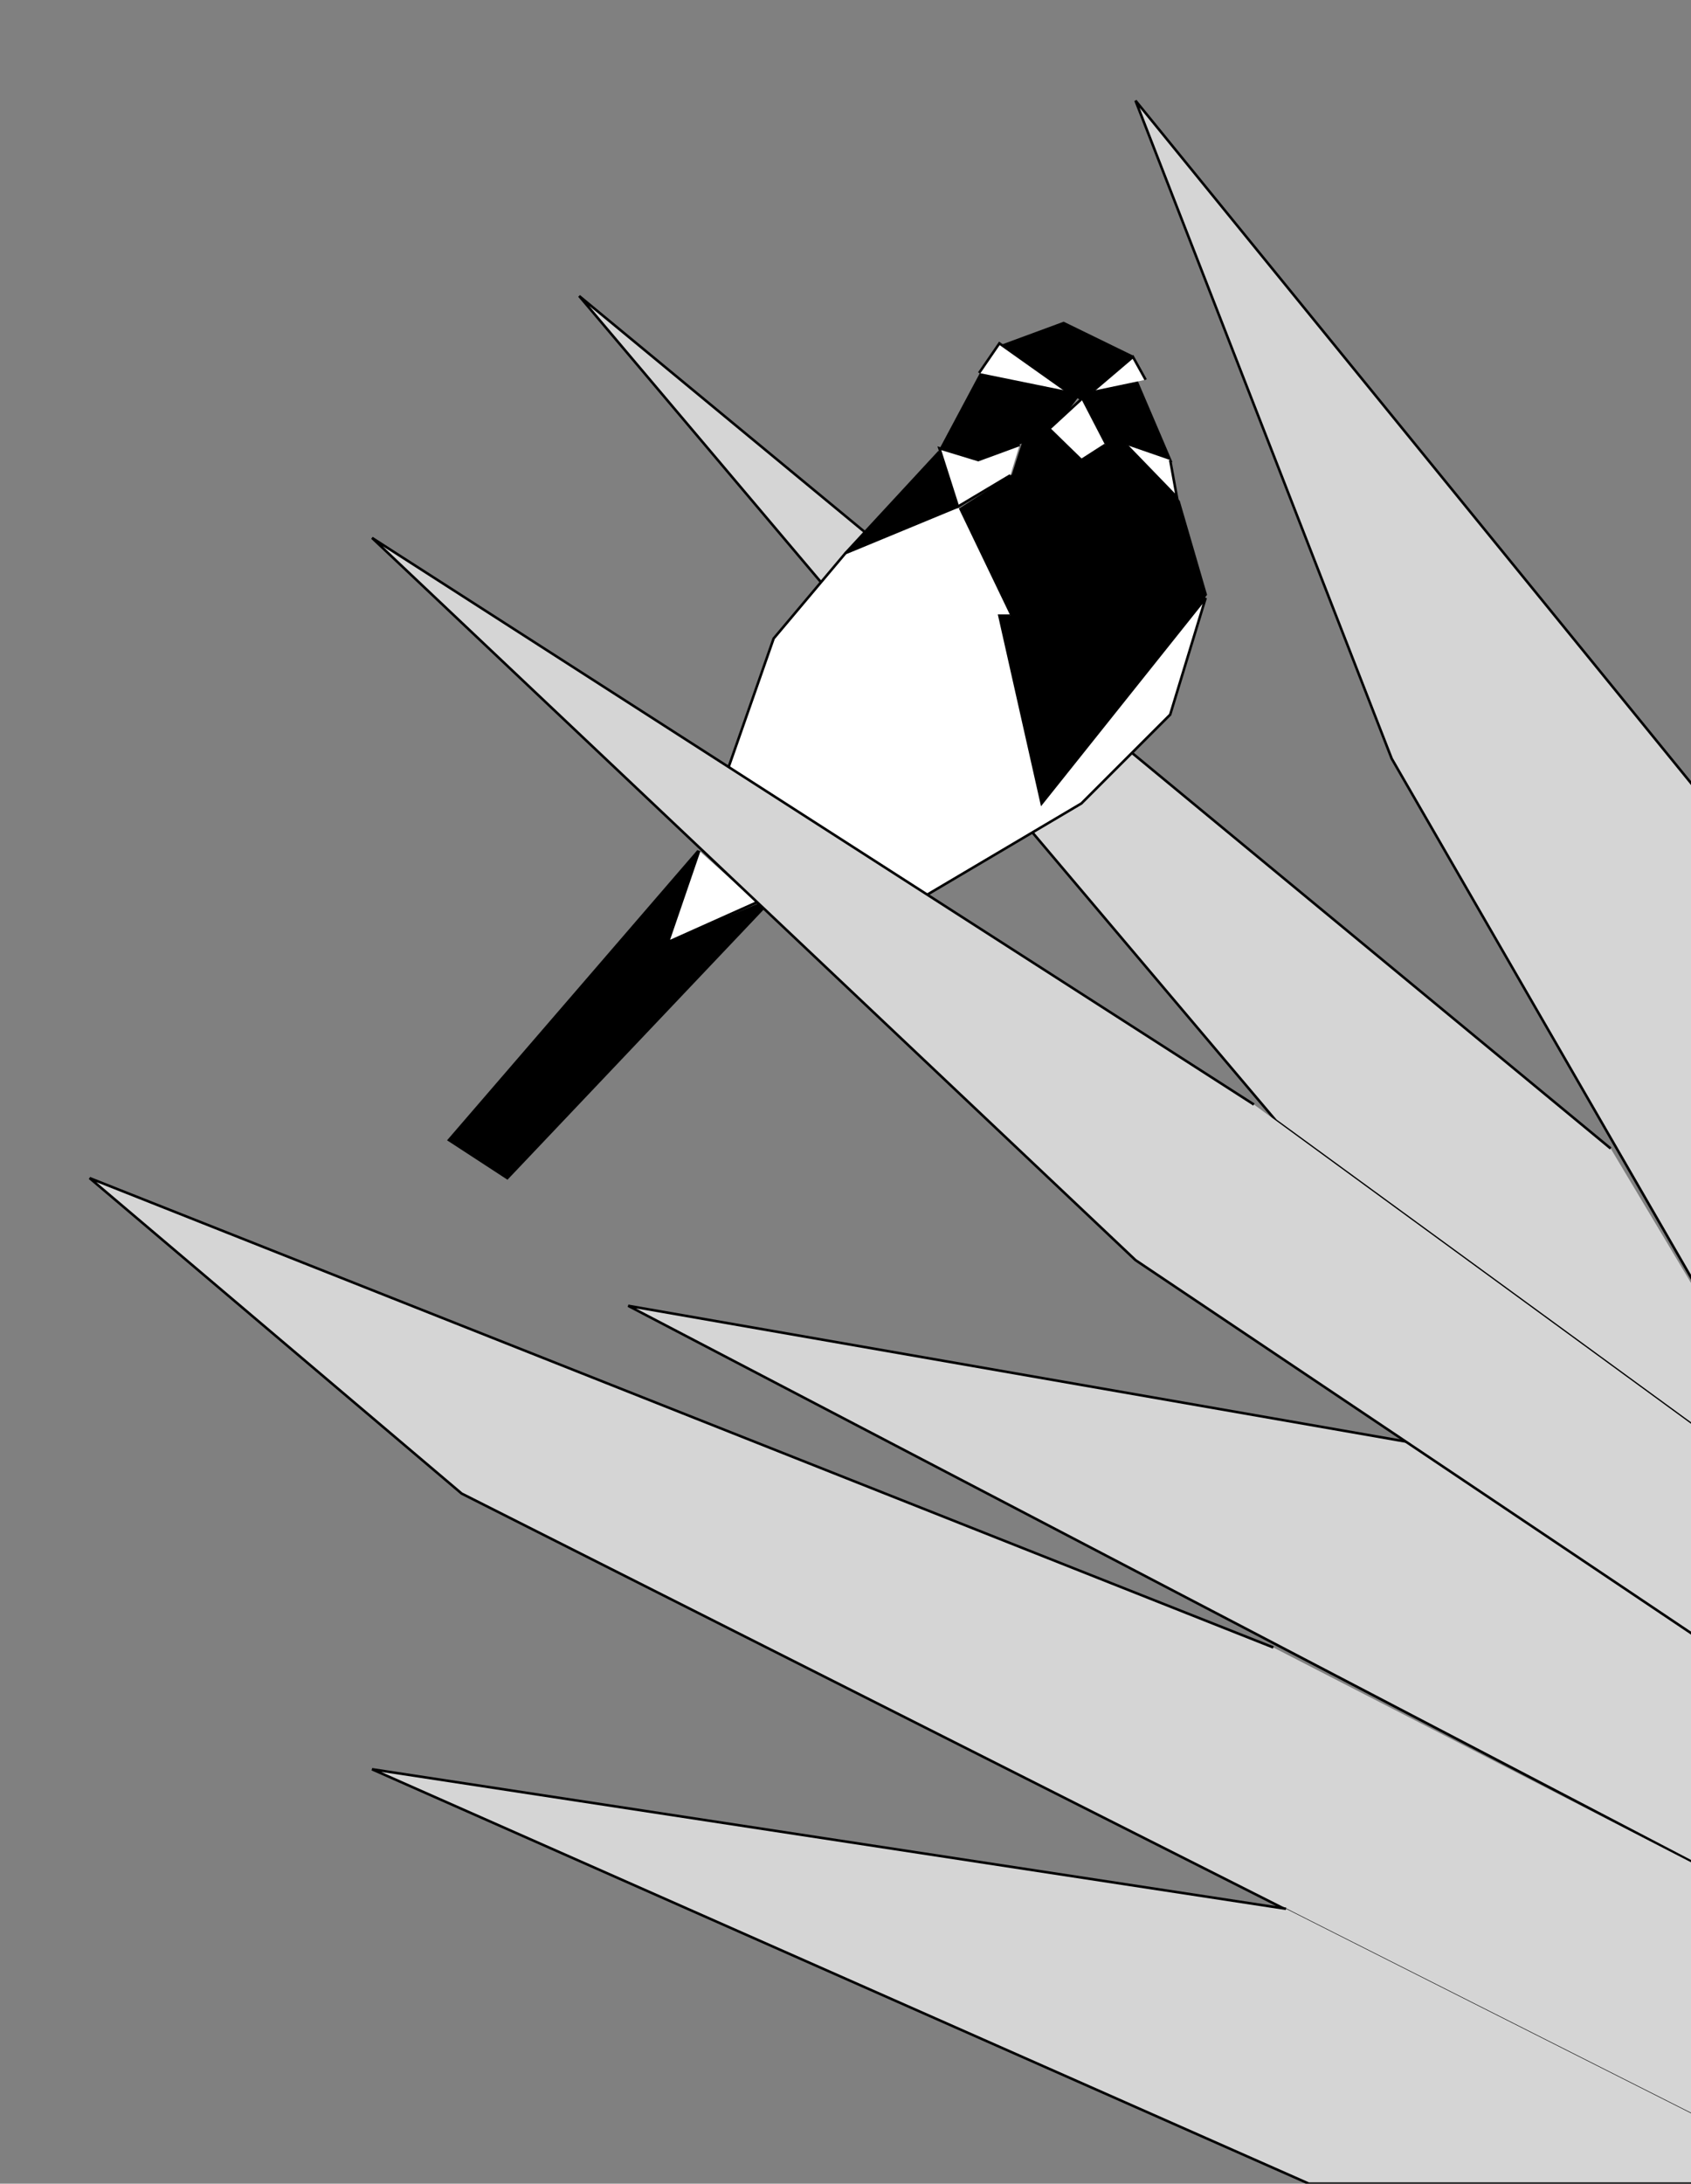 <?xml version="1.0" encoding="UTF-8"?>
<!-- Generated by Pixelmator Pro 3.4.3 -->
<svg class="header-icon" viewBox="0 0 2000 2582" xmlns="http://www.w3.org/2000/svg">
    <rect x="0" y="0" width="2000" height="2582" fill="#808080" stroke="none"/>
    <path id="Path" fill="#000000" fill-rule="evenodd" stroke="#000000" stroke-width="3" d="M 826 1006 L 531 1348 L 600 1393 L 913 1063 L 791 1115"/>
    <path id="path1" fill="#d5d5d5" fill-rule="evenodd" stroke="#000000" stroke-width="3" d="M 2088 1034 L 1343 119 L 1646 897 L 2113 1706"/>
    <path id="path2" fill="#d5d5d5" fill-rule="evenodd" stroke="#000000" stroke-width="3" d="M 1905 1358 L 685 350 L 1509 1325 L 2113 1766 L 2113 1706"/>
    <path id="path3" fill="#d5d5d5" fill-rule="evenodd" stroke="#000000" stroke-width="3" d="M 1671 1706 L 743 1544 L 2071 2238 L 2113 1980"/>
    <path id="path4" fill="#d5d5d5" fill-rule="evenodd" stroke="#000000" stroke-width="3" d="M 1506 1948 L 106 1393 L 546 1766 L 2046 2523 L 2070 2238"/>
    <path id="path5" fill="#d5d5d5" fill-rule="evenodd" stroke="#000000" stroke-width="3" d="M 1521 2257 L 440 2092 L 1548 2582 L 2039 2582 L 2048 2523"/>
    <path id="v" fill="#000000" fill-rule="evenodd" stroke="#000000" stroke-width="3" d="M 1213 515 L 1198 562 L 1133 604 L 1182 720 L 1199 829 L 1230 950 L 1342 842 L 1390 749 L 1426 703 L 1394 593 L 1316 507 L 1244 508"/>
    <path id="path6" fill="#000000" fill-rule="evenodd" stroke="#000000" stroke-width="3" d="M 1340 422 L 1258 382 L 1182 410 L 1279 472"/>
    <path id="path7" fill="#000000" fill-rule="evenodd" stroke="#000000" stroke-width="3" d="M 1159 441 L 1279 462 L 1246 507 L 1158 544 L 1111 531"/>
    <path id="path8" fill="#000000" fill-rule="evenodd" stroke="#000000" stroke-width="3" d="M 1279 462 L 1340 441 L 1384 544 L 1279 507"/>
    <path id="path9" fill="#000000" fill-rule="evenodd" stroke="#000000" stroke-width="3" d="M 1111 534 L 1000 654 L 1133 600"/>
    <path id="path10" fill="#ffffff" fill-rule="evenodd" stroke="#000000" stroke-width="3" d="M 1133 599 L 1000 654 L 915 755 L 860 912 L 1088 1063 L 1279 950 L 1384 845 L 1426 707 L 1232 950 L 1182 728 L 1195 728"/>
    <path id="path11" fill="#ffffff" fill-rule="evenodd" stroke="#000000" stroke-width="3" d="M 1332 526 L 1392 588 L 1384 544"/>
    <path id="path12" fill="#ffffff" fill-rule="evenodd" stroke="#000000" stroke-width="3" d="M 1293 462 L 1340 422 L 1355 449"/>
    <path id="path13" fill="#ffffff" fill-rule="evenodd" stroke="#000000" stroke-width="3" d="M 1261 462 L 1182 406 L 1158 441"/>
    <path id="path14" fill="#ffffff" fill-rule="evenodd" stroke="#000000" stroke-width="3" d="M 1279 472 L 1241 507 L 1279 544 L 1307 526"/>
    <path id="path15" fill="#ffffff" fill-rule="evenodd" stroke="#000000" stroke-width="3" d="M 827 1006 L 790 1114 L 895 1067"/>
    <path id="path16" fill="#ffffff" fill-rule="evenodd" stroke="#000000" stroke-width="3" d="M 1206 526 L 1157 544 L 1111 530 L 1133 599 L 1195 562"/>
    <path id="path17" fill="#d5d5d5" fill-rule="evenodd" stroke="#000000" stroke-width="3" d="M 1483 1306 L 440 636 L 1343 1490 L 2073 1980 L 2113 1766"/>
</svg>
